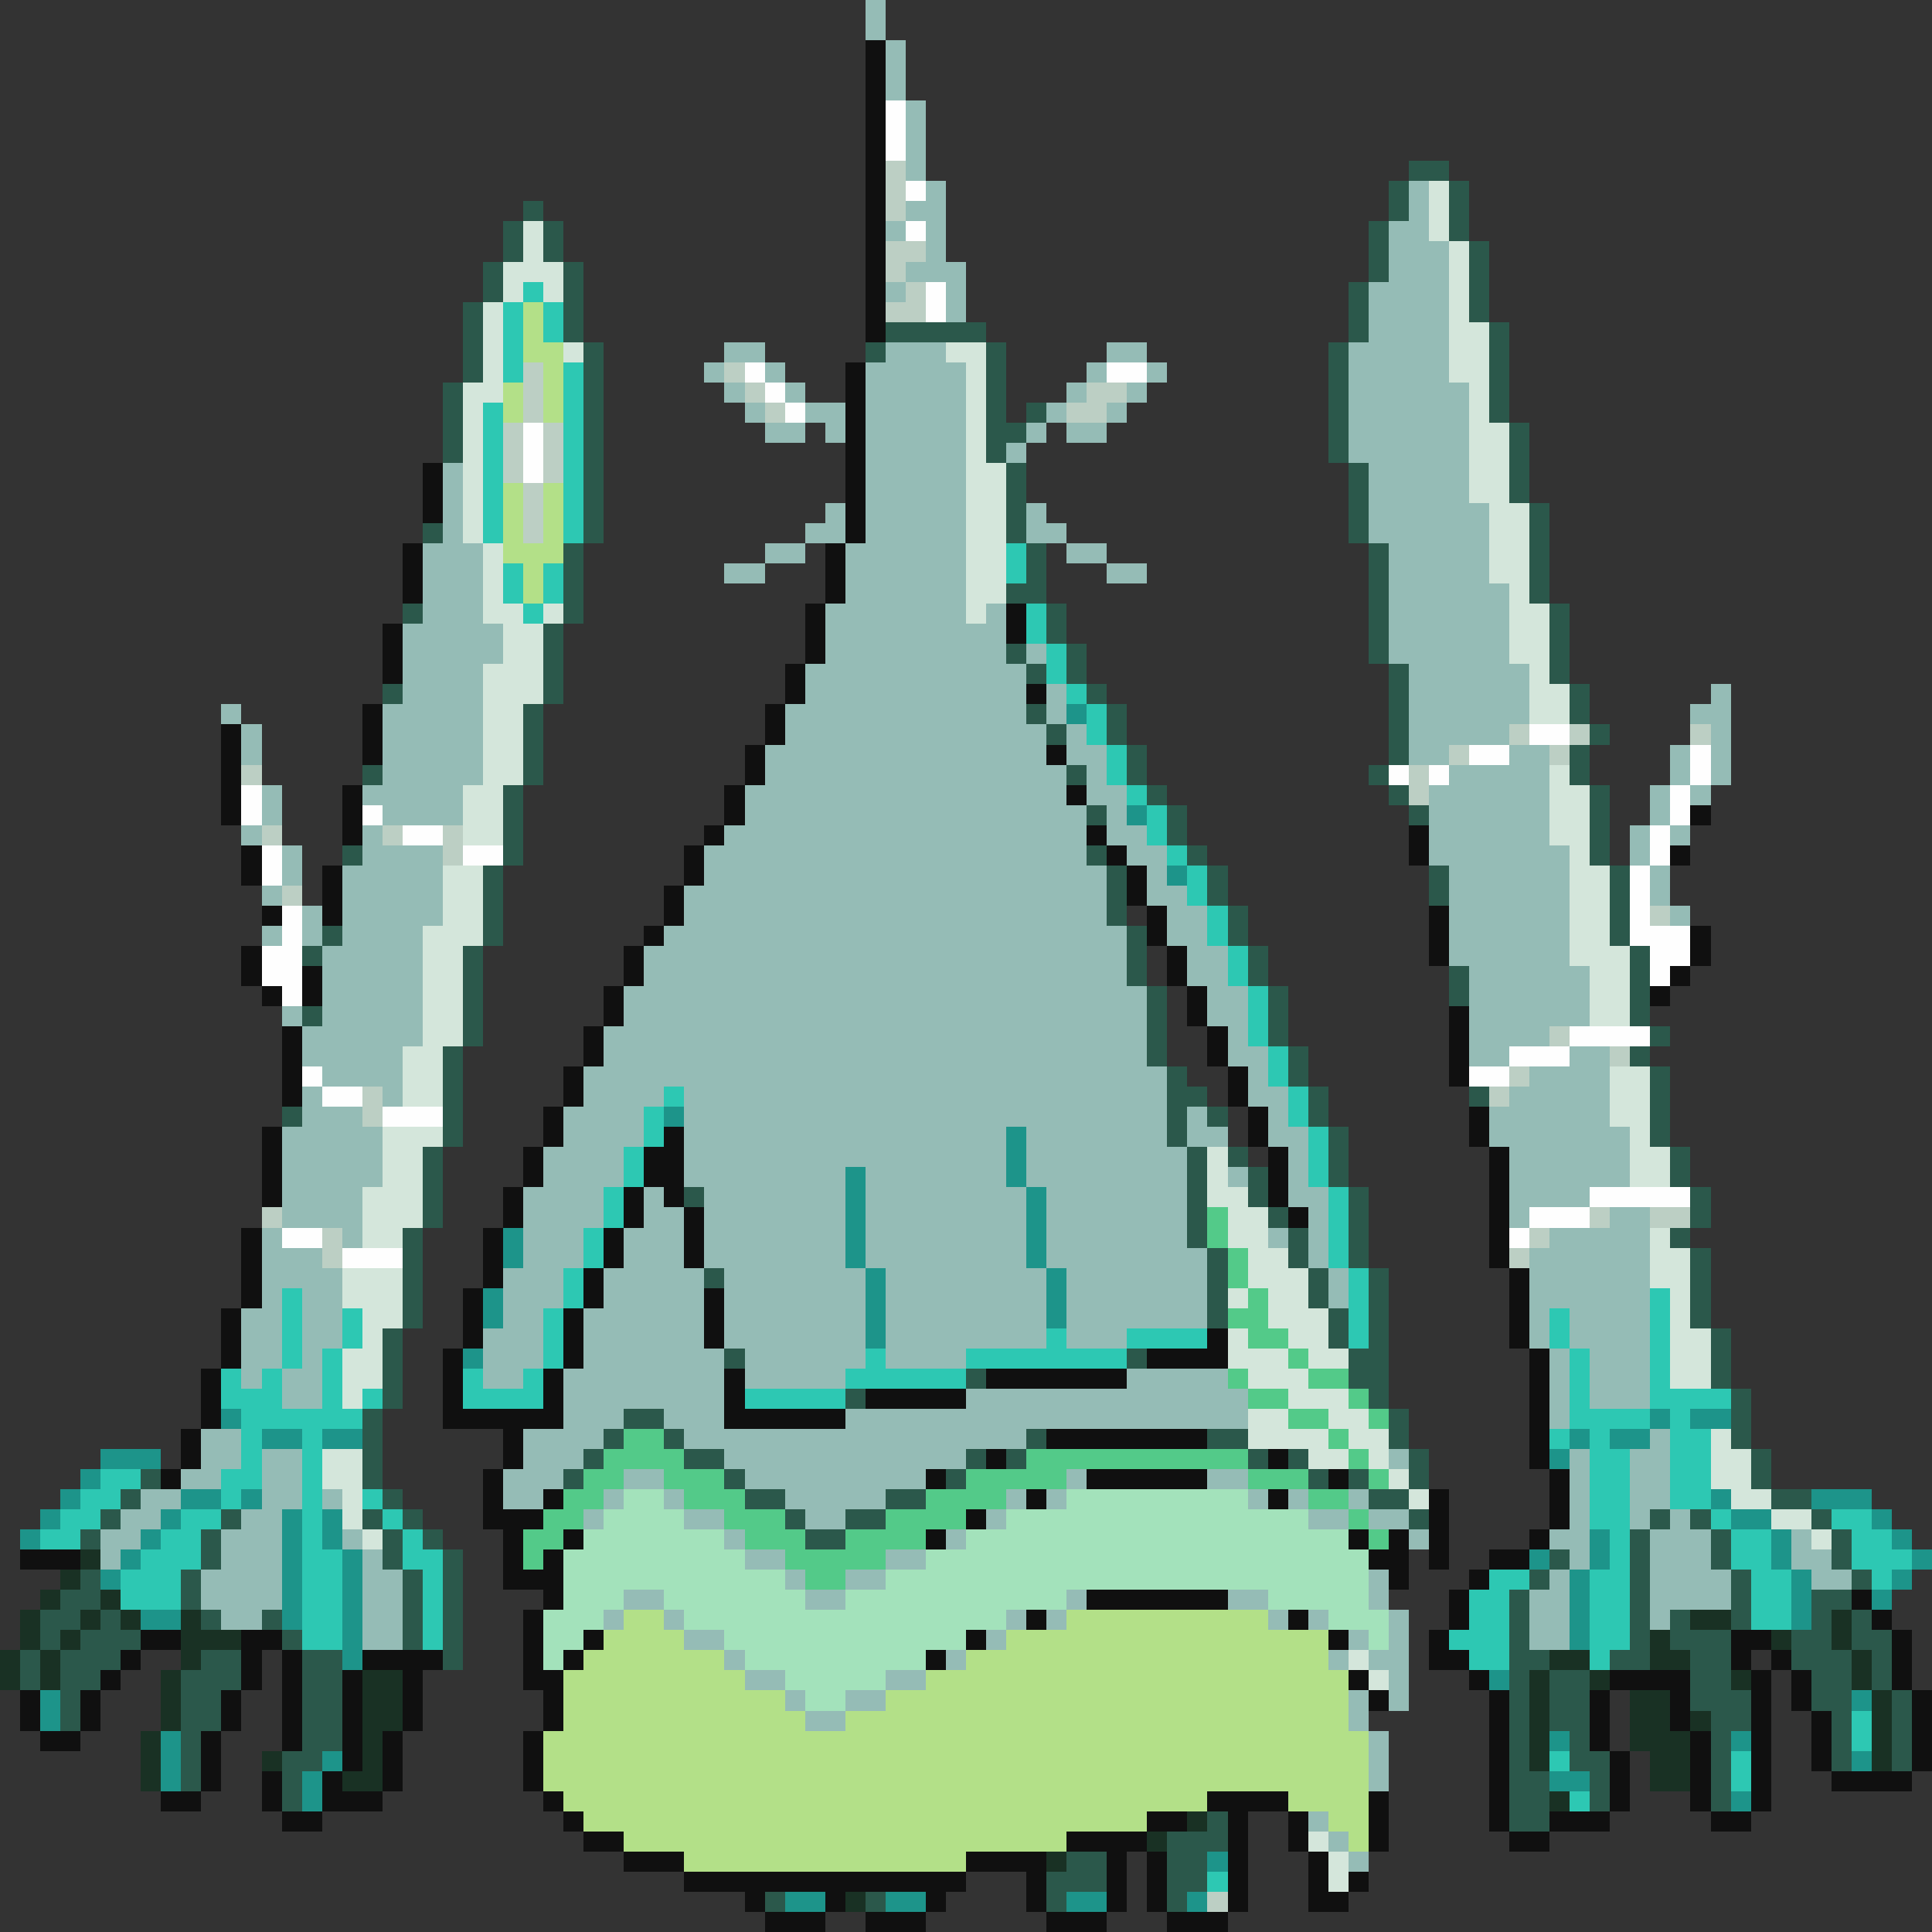 <svg xmlns="http://www.w3.org/2000/svg" viewBox="0 -0.5 96 96" shape-rendering="crispEdges">
<rect x="0" y="-0.5" width="96" height="96" fill="#333333" stroke="none"/>
<path stroke="#95bcb6" d="M43 0h1M43 1h1M44 2h1M44 3h1M44 4h1M45 5h1M45 6h1M45 7h1M45 8h1M46 9h1M70 9h1M45 10h2M70 10h1M44 11h1M46 11h1M69 11h2M46 12h1M69 12h3M45 13h3M69 13h3M44 14h1M47 14h1M68 14h4M47 15h1M68 15h4M68 16h4M36 17h2M44 17h3M55 17h2M67 17h5M35 18h1M38 18h1M43 18h5M54 18h1M57 18h1M67 18h5M36 19h1M39 19h1M43 19h5M53 19h1M56 19h1M67 19h6M37 20h1M40 20h2M43 20h5M52 20h1M55 20h1M67 20h6M38 21h2M41 21h1M43 21h5M51 21h1M53 21h2M67 21h6M43 22h5M50 22h1M67 22h6M22 23h1M43 23h5M68 23h5M22 24h1M43 24h5M68 24h5M22 25h1M41 25h1M43 25h5M51 25h1M68 25h6M22 26h1M40 26h2M43 26h5M51 26h2M68 26h6M21 27h3M38 27h2M42 27h6M53 27h2M69 27h5M21 28h3M36 28h2M42 28h6M55 28h2M69 28h5M21 29h3M42 29h6M69 29h6M21 30h3M41 30h7M49 30h1M69 30h6M20 31h5M41 31h9M69 31h6M20 32h5M41 32h9M51 32h1M69 32h6M20 33h4M40 33h11M70 33h6M20 34h4M40 34h11M52 34h1M70 34h6M85 34h1M11 35h1M19 35h5M39 35h12M52 35h1M70 35h6M84 35h2M12 36h1M19 36h5M39 36h13M53 36h1M70 36h5M85 36h1M12 37h1M19 37h5M38 37h14M53 37h2M70 37h2M75 37h2M83 37h1M85 37h1M19 38h5M38 38h15M54 38h1M72 38h5M83 38h1M85 38h1M13 39h1M18 39h5M37 39h16M54 39h2M71 39h6M82 39h1M84 39h1M13 40h1M19 40h4M37 40h17M55 40h1M71 40h6M82 40h1M12 41h1M18 41h1M36 41h18M55 41h2M71 41h6M81 41h1M83 41h1M14 42h1M18 42h4M35 42h19M56 42h2M71 42h7M81 42h1M14 43h1M17 43h5M35 43h20M57 43h1M72 43h6M82 43h1M13 44h1M17 44h5M34 44h21M57 44h2M72 44h6M82 44h1M15 45h1M17 45h5M34 45h21M58 45h2M72 45h6M83 45h1M13 46h1M15 46h1M17 46h4M33 46h23M58 46h2M72 46h6M16 47h5M32 47h24M59 47h2M72 47h6M16 48h5M32 48h24M59 48h2M73 48h6M16 49h5M31 49h26M60 49h2M73 49h6M14 50h1M16 50h5M31 50h26M60 50h2M73 50h6M15 51h6M30 51h27M61 51h1M73 51h4M15 52h5M30 52h27M61 52h2M73 52h2M78 52h2M16 53h4M29 53h29M62 53h1M76 53h4M15 54h1M19 54h1M29 54h4M34 54h24M62 54h2M75 54h5M15 55h3M28 55h4M34 55h24M59 55h1M63 55h1M74 55h6M14 56h5M28 56h4M34 56h16M51 56h7M59 56h2M63 56h2M74 56h7M14 57h5M27 57h4M34 57h16M51 57h8M64 57h1M75 57h6M14 58h5M27 58h4M34 58h8M43 58h7M51 58h8M61 58h1M64 58h1M75 58h6M14 59h4M26 59h4M32 59h1M35 59h7M43 59h8M52 59h7M64 59h2M75 59h4M14 60h4M26 60h4M32 60h2M35 60h7M43 60h8M52 60h7M65 60h1M75 60h1M80 60h2M13 61h1M17 61h1M26 61h3M31 61h3M35 61h7M43 61h8M52 61h7M63 61h1M65 61h1M77 61h5M13 62h3M26 62h3M31 62h3M35 62h7M43 62h8M52 62h8M65 62h1M76 62h6M13 63h4M25 63h3M30 63h5M36 63h7M44 63h8M53 63h7M66 63h1M76 63h6M13 64h1M15 64h2M25 64h3M30 64h5M36 64h7M44 64h8M53 64h7M66 64h1M76 64h6M12 65h2M15 65h2M25 65h2M29 65h6M36 65h7M44 65h8M53 65h7M76 65h1M78 65h4M12 66h2M15 66h2M24 66h3M29 66h6M36 66h7M44 66h8M53 66h3M76 66h1M78 66h4M12 67h2M15 67h1M24 67h3M29 67h7M37 67h6M44 67h4M77 67h1M79 67h3M12 68h1M14 68h2M24 68h2M28 68h8M37 68h5M56 68h5M77 68h1M79 68h3M14 69h2M28 69h8M48 69h14M77 69h1M79 69h3M28 70h3M33 70h3M42 70h20M77 70h1M10 71h2M26 71h4M34 71h17M82 71h1M10 72h2M13 72h2M26 72h3M36 72h12M69 72h1M78 72h1M81 72h2M9 73h2M13 73h2M25 73h3M31 73h2M37 73h9M53 73h1M60 73h2M78 73h1M81 73h2M7 74h2M13 74h2M16 74h1M25 74h2M30 74h1M33 74h1M39 74h5M50 74h1M52 74h1M62 74h1M64 74h1M67 74h1M78 74h1M81 74h2M6 75h2M12 75h2M29 75h1M34 75h2M40 75h2M49 75h1M65 75h2M68 75h2M78 75h1M81 75h1M83 75h1M5 76h2M11 76h3M17 76h1M36 76h1M47 76h1M70 76h1M77 76h2M82 76h3M89 76h1M5 77h1M11 77h3M18 77h1M37 77h2M44 77h2M78 77h1M82 77h3M89 77h2M10 78h4M18 78h2M39 78h1M42 78h2M68 78h1M77 78h1M82 78h4M90 78h2M10 79h4M18 79h2M31 79h2M40 79h2M53 79h1M61 79h2M68 79h1M76 79h2M82 79h4M11 80h2M18 80h2M30 80h1M33 80h1M50 80h1M52 80h1M63 80h1M65 80h1M69 80h1M76 80h2M82 80h1M18 81h2M34 81h2M49 81h1M67 81h1M69 81h1M76 81h2M36 82h1M47 82h1M66 82h1M68 82h2M37 83h2M44 83h2M69 83h1M39 84h1M42 84h2M67 84h1M69 84h1M40 85h2M67 85h1M68 86h1M68 87h1M68 88h1M65 90h1M66 91h1M67 92h1" />
<path stroke="#101010" d="M43 2h1M43 3h1M43 4h1M43 5h1M43 6h1M43 7h1M43 8h1M43 9h1M43 10h1M43 11h1M43 12h1M43 13h1M43 14h1M43 15h1M43 16h1M42 18h1M42 19h1M42 20h1M42 21h1M42 22h1M21 23h1M42 23h1M21 24h1M42 24h1M21 25h1M42 25h1M42 26h1M20 27h1M41 27h1M20 28h1M41 28h1M20 29h1M41 29h1M40 30h1M50 30h1M19 31h1M40 31h1M50 31h1M19 32h1M40 32h1M19 33h1M39 33h1M39 34h1M51 34h1M18 35h1M38 35h1M11 36h1M18 36h1M38 36h1M11 37h1M18 37h1M37 37h1M52 37h1M11 38h1M37 38h1M11 39h1M17 39h1M36 39h1M53 39h1M11 40h1M17 40h1M36 40h1M84 40h1M17 41h1M35 41h1M54 41h1M70 41h1M12 42h1M34 42h1M55 42h1M70 42h1M83 42h1M12 43h1M16 43h1M34 43h1M56 43h1M16 44h1M33 44h1M56 44h1M13 45h1M16 45h1M33 45h1M57 45h1M71 45h1M32 46h1M57 46h1M71 46h1M84 46h1M12 47h1M31 47h1M58 47h1M71 47h1M84 47h1M12 48h1M15 48h1M31 48h1M58 48h1M83 48h1M13 49h1M15 49h1M30 49h1M59 49h1M82 49h1M30 50h1M59 50h1M72 50h1M14 51h1M29 51h1M60 51h1M72 51h1M14 52h1M29 52h1M60 52h1M72 52h1M14 53h1M28 53h1M61 53h1M72 53h1M14 54h1M28 54h1M61 54h1M27 55h1M62 55h1M73 55h1M13 56h1M27 56h1M33 56h1M62 56h1M73 56h1M13 57h1M26 57h1M32 57h2M63 57h1M74 57h1M13 58h1M26 58h1M32 58h2M63 58h1M74 58h1M13 59h1M25 59h1M31 59h1M33 59h1M63 59h1M74 59h1M25 60h1M31 60h1M34 60h1M64 60h1M74 60h1M12 61h1M24 61h1M30 61h1M34 61h1M74 61h1M12 62h1M24 62h1M30 62h1M34 62h1M74 62h1M12 63h1M24 63h1M29 63h1M75 63h1M12 64h1M23 64h1M29 64h1M35 64h1M75 64h1M11 65h1M23 65h1M28 65h1M35 65h1M75 65h1M11 66h1M23 66h1M28 66h1M35 66h1M60 66h1M75 66h1M11 67h1M22 67h1M28 67h1M57 67h4M76 67h1M10 68h1M22 68h1M27 68h1M36 68h1M49 68h7M76 68h1M10 69h1M22 69h1M27 69h1M36 69h1M43 69h5M76 69h1M10 70h1M22 70h6M36 70h6M76 70h1M9 71h1M25 71h1M52 71h8M76 71h1M9 72h1M25 72h1M49 72h1M63 72h1M76 72h1M8 73h1M24 73h1M46 73h1M54 73h6M66 73h1M77 73h1M24 74h1M27 74h1M51 74h1M63 74h1M71 74h1M77 74h1M24 75h3M48 75h1M71 75h1M77 75h1M25 76h1M28 76h1M46 76h1M67 76h1M69 76h1M71 76h1M76 76h1M1 77h3M25 77h1M27 77h1M68 77h2M71 77h1M74 77h2M25 78h3M69 78h1M73 78h1M27 79h1M54 79h7M72 79h1M92 79h1M26 80h1M51 80h1M64 80h1M72 80h1M93 80h1M7 81h2M12 81h2M26 81h1M29 81h1M48 81h1M66 81h1M71 81h1M86 81h2M94 81h1M6 82h1M12 82h1M14 82h1M18 82h4M26 82h1M28 82h1M46 82h1M71 82h2M86 82h1M88 82h1M94 82h1M5 83h1M12 83h1M14 83h1M17 83h1M20 83h1M26 83h2M67 83h1M73 83h1M80 83h4M87 83h1M89 83h1M94 83h1M1 84h1M4 84h1M11 84h1M14 84h1M17 84h1M20 84h1M27 84h1M68 84h1M74 84h1M79 84h1M83 84h1M87 84h1M89 84h1M95 84h1M1 85h1M4 85h1M11 85h1M14 85h1M17 85h1M20 85h1M27 85h1M74 85h1M79 85h1M83 85h1M87 85h1M90 85h1M95 85h1M2 86h2M10 86h1M14 86h1M17 86h1M19 86h1M26 86h1M74 86h1M79 86h1M84 86h1M87 86h1M90 86h1M95 86h1M10 87h1M17 87h1M19 87h1M26 87h1M74 87h1M80 87h1M84 87h1M87 87h1M90 87h1M95 87h1M10 88h1M13 88h1M16 88h1M19 88h1M26 88h1M74 88h1M80 88h1M84 88h1M87 88h1M91 88h4M8 89h2M13 89h1M16 89h3M27 89h1M60 89h4M68 89h1M74 89h1M80 89h1M84 89h1M87 89h1M14 90h2M28 90h1M57 90h2M61 90h1M64 90h1M68 90h1M74 90h1M77 90h3M85 90h2M29 91h2M53 91h4M61 91h1M64 91h1M68 91h1M75 91h2M31 92h3M48 92h4M55 92h1M57 92h1M61 92h1M65 92h1M34 93h14M51 93h1M55 93h1M57 93h1M61 93h1M65 93h1M67 93h1M37 94h1M41 94h1M46 94h1M51 94h1M55 94h1M57 94h1M61 94h1M65 94h2M38 95h3M43 95h3M52 95h3M58 95h3" />
<path stroke="#fefefe" d="M44 5h1M44 6h1M44 7h1M45 9h1M45 11h1M46 14h1M46 15h1M37 18h1M55 18h2M38 19h1M39 20h1M26 21h1M26 22h1M26 23h1M76 36h2M73 37h2M84 37h1M69 38h1M71 38h1M84 38h1M12 39h1M83 39h1M12 40h1M18 40h1M83 40h1M20 41h2M82 41h1M13 42h1M23 42h2M82 42h1M13 43h1M81 43h1M81 44h1M14 45h1M81 45h1M14 46h1M81 46h3M13 47h2M82 47h2M13 48h2M82 48h1M14 49h1M78 51h4M75 52h3M15 53h1M73 53h2M16 54h2M19 55h3M79 59h5M76 60h3M14 61h2M75 61h1M17 62h3" />
<path stroke="#bccfc4" d="M44 8h1M44 9h1M44 10h1M44 12h2M44 13h1M45 14h1M44 15h2M26 18h1M36 18h1M26 19h1M37 19h1M54 19h2M26 20h1M38 20h1M53 20h2M25 21h1M27 21h1M25 22h1M27 22h1M25 23h1M27 23h1M26 24h1M26 25h1M26 26h1M75 36h1M78 36h1M84 36h1M72 37h1M77 37h1M12 38h1M70 38h1M70 39h1M13 41h1M19 41h1M22 41h1M22 42h1M14 44h1M82 45h1M77 51h1M80 52h1M75 53h1M18 54h1M74 54h1M18 55h1M13 60h1M79 60h1M82 60h2M16 61h1M76 61h1M16 62h1M75 62h1M60 94h1" />
<path stroke="#2b584b" d="M70 8h2M69 9h1M72 9h1M26 10h1M69 10h1M72 10h1M25 11h1M27 11h1M68 11h1M72 11h1M25 12h1M27 12h1M68 12h1M73 12h1M24 13h1M28 13h1M68 13h1M73 13h1M24 14h1M28 14h1M67 14h1M73 14h1M23 15h1M28 15h1M67 15h1M73 15h1M23 16h1M28 16h1M44 16h5M67 16h1M74 16h1M23 17h1M29 17h1M43 17h1M49 17h1M66 17h1M74 17h1M23 18h1M29 18h1M49 18h1M66 18h1M74 18h1M22 19h1M29 19h1M49 19h1M66 19h1M74 19h1M22 20h1M29 20h1M49 20h1M51 20h1M66 20h1M74 20h1M22 21h1M29 21h1M49 21h2M66 21h1M75 21h1M22 22h1M29 22h1M49 22h1M66 22h1M75 22h1M29 23h1M50 23h1M67 23h1M75 23h1M29 24h1M50 24h1M67 24h1M75 24h1M29 25h1M50 25h1M67 25h1M76 25h1M21 26h1M29 26h1M50 26h1M67 26h1M76 26h1M28 27h1M51 27h1M68 27h1M76 27h1M28 28h1M51 28h1M68 28h1M76 28h1M28 29h1M50 29h2M68 29h1M76 29h1M20 30h1M28 30h1M52 30h1M68 30h1M77 30h1M27 31h1M52 31h1M68 31h1M77 31h1M27 32h1M50 32h1M53 32h1M68 32h1M77 32h1M27 33h1M51 33h1M53 33h1M69 33h1M77 33h1M19 34h1M27 34h1M54 34h1M69 34h1M78 34h1M26 35h1M51 35h1M55 35h1M69 35h1M78 35h1M26 36h1M52 36h1M55 36h1M69 36h1M79 36h1M26 37h1M56 37h1M69 37h1M78 37h1M18 38h1M26 38h1M53 38h1M56 38h1M68 38h1M78 38h1M25 39h1M57 39h1M69 39h1M79 39h1M25 40h1M54 40h1M58 40h1M70 40h1M79 40h1M25 41h1M58 41h1M79 41h1M17 42h1M25 42h1M54 42h1M59 42h1M79 42h1M24 43h1M55 43h1M60 43h1M71 43h1M80 43h1M24 44h1M55 44h1M60 44h1M71 44h1M80 44h1M24 45h1M55 45h1M61 45h1M80 45h1M16 46h1M24 46h1M56 46h1M61 46h1M80 46h1M15 47h1M23 47h1M56 47h1M62 47h1M81 47h1M23 48h1M56 48h1M62 48h1M72 48h1M81 48h1M23 49h1M57 49h1M63 49h1M72 49h1M81 49h1M15 50h1M23 50h1M57 50h1M63 50h1M81 50h1M23 51h1M57 51h1M63 51h1M82 51h1M22 52h1M57 52h1M64 52h1M81 52h1M22 53h1M58 53h1M64 53h1M82 53h1M22 54h1M58 54h2M65 54h1M73 54h1M82 54h1M14 55h1M22 55h1M58 55h1M60 55h1M65 55h1M82 55h1M22 56h1M58 56h1M66 56h1M82 56h1M21 57h1M59 57h1M61 57h1M66 57h1M83 57h1M21 58h1M59 58h1M62 58h1M66 58h1M83 58h1M21 59h1M34 59h1M59 59h1M62 59h1M67 59h1M84 59h1M21 60h1M59 60h1M63 60h1M67 60h1M84 60h1M20 61h1M59 61h1M64 61h1M67 61h1M83 61h1M20 62h1M60 62h1M64 62h1M67 62h1M84 62h1M20 63h1M35 63h1M60 63h1M65 63h1M68 63h1M84 63h1M20 64h1M60 64h1M65 64h1M68 64h1M84 64h1M20 65h1M60 65h1M66 65h1M68 65h1M84 65h1M19 66h1M66 66h1M68 66h1M85 66h1M19 67h1M36 67h1M56 67h1M67 67h2M85 67h1M19 68h1M48 68h1M67 68h2M85 68h1M19 69h1M42 69h1M68 69h1M86 69h1M18 70h1M31 70h2M69 70h1M86 70h1M18 71h1M30 71h1M33 71h1M51 71h1M60 71h2M69 71h1M86 71h1M18 72h1M29 72h1M34 72h2M48 72h1M50 72h1M62 72h1M64 72h1M70 72h1M87 72h1M7 73h1M18 73h1M28 73h1M36 73h1M47 73h1M65 73h1M67 73h1M70 73h1M87 73h1M6 74h1M19 74h1M37 74h2M44 74h2M68 74h2M88 74h2M5 75h1M11 75h1M18 75h1M20 75h1M39 75h1M42 75h2M70 75h1M82 75h1M84 75h1M90 75h1M4 76h1M10 76h1M19 76h1M21 76h1M40 76h2M81 76h1M85 76h1M91 76h1M10 77h1M19 77h1M22 77h1M77 77h1M81 77h1M85 77h1M91 77h1M4 78h1M9 78h1M20 78h1M22 78h1M76 78h1M81 78h1M86 78h1M92 78h1M3 79h2M9 79h1M20 79h1M22 79h1M75 79h1M81 79h1M86 79h1M90 79h2M2 80h2M5 80h1M10 80h1M13 80h1M20 80h1M22 80h1M75 80h1M81 80h1M83 80h1M86 80h1M90 80h1M92 80h1M2 81h1M4 81h3M14 81h1M20 81h1M22 81h1M75 81h1M81 81h1M83 81h3M89 81h2M92 81h2M1 82h1M3 82h3M10 82h2M15 82h2M22 82h1M75 82h2M80 82h2M84 82h2M89 82h3M93 82h1M1 83h1M3 83h2M9 83h3M15 83h2M75 83h1M77 83h2M84 83h2M90 83h2M93 83h1M3 84h1M9 84h2M15 84h2M75 84h1M77 84h2M84 84h3M90 84h2M94 84h1M3 85h1M9 85h2M15 85h2M75 85h1M77 85h2M85 85h2M91 85h1M94 85h1M9 86h1M15 86h2M75 86h1M78 86h1M85 86h1M91 86h1M94 86h1M9 87h1M14 87h2M75 87h1M78 87h2M85 87h1M91 87h1M94 87h1M9 88h1M14 88h1M75 88h2M79 88h1M85 88h1M14 89h1M75 89h2M79 89h1M85 89h1M60 90h1M75 90h2M58 91h3M53 92h2M58 92h2M52 93h3M58 93h2M38 94h1M43 94h1M52 94h1M58 94h1" />
<path stroke="#d4e6db" d="M71 9h1M71 10h1M26 11h1M71 11h1M26 12h1M72 12h1M25 13h3M72 13h1M25 14h1M27 14h1M72 14h1M24 15h1M72 15h1M24 16h1M72 16h2M24 17h1M28 17h1M47 17h2M72 17h2M24 18h1M48 18h1M72 18h2M23 19h2M48 19h1M73 19h1M23 20h1M48 20h1M73 20h1M23 21h1M48 21h1M73 21h2M23 22h1M48 22h1M73 22h2M23 23h1M48 23h2M73 23h2M23 24h1M48 24h2M73 24h2M23 25h1M48 25h2M74 25h2M23 26h1M48 26h2M74 26h2M24 27h1M48 27h2M74 27h2M24 28h1M48 28h2M74 28h2M24 29h1M48 29h2M75 29h1M24 30h2M27 30h1M48 30h1M75 30h2M25 31h2M75 31h2M25 32h2M75 32h2M24 33h3M76 33h1M24 34h3M76 34h2M24 35h2M76 35h2M24 36h2M24 37h2M24 38h2M77 38h1M23 39h2M77 39h2M23 40h2M77 40h2M23 41h2M77 41h2M78 42h1M22 43h2M78 43h2M22 44h2M78 44h2M22 45h2M78 45h2M21 46h3M78 46h2M21 47h2M78 47h3M21 48h2M79 48h2M21 49h2M79 49h2M21 50h2M79 50h2M21 51h2M20 52h2M20 53h2M80 53h2M20 54h2M80 54h2M80 55h2M19 56h3M81 56h1M19 57h2M60 57h1M81 57h2M19 58h2M60 58h1M81 58h2M18 59h3M60 59h2M18 60h3M61 60h2M18 61h2M61 61h2M82 61h1M62 62h2M82 62h2M17 63h3M62 63h3M82 63h2M17 64h3M61 64h1M63 64h2M83 64h1M18 65h2M63 65h3M83 65h1M18 66h1M61 66h1M64 66h2M83 66h2M17 67h2M61 67h3M65 67h2M83 67h2M17 68h2M62 68h3M83 68h2M17 69h1M64 69h3M62 70h2M66 70h2M62 71h4M67 71h2M85 71h1M16 72h2M65 72h2M68 72h1M85 72h2M16 73h2M69 73h1M85 73h2M17 74h1M70 74h1M86 74h2M17 75h1M88 75h2M18 76h1M90 76h1M67 82h1M68 83h1M65 91h1M66 92h1M66 93h1" />
<path stroke="#2dc8b3" d="M26 14h1M25 15h1M27 15h1M25 16h1M27 16h1M25 17h1M25 18h1M28 18h1M28 19h1M24 20h1M28 20h1M24 21h1M28 21h1M24 22h1M28 22h1M24 23h1M28 23h1M24 24h1M28 24h1M24 25h1M28 25h1M24 26h1M28 26h1M50 27h1M25 28h1M27 28h1M50 28h1M25 29h1M27 29h1M26 30h1M51 30h1M51 31h1M52 32h1M52 33h1M53 34h1M54 35h1M54 36h1M55 37h1M55 38h1M56 39h1M57 40h1M57 41h1M58 42h1M59 43h1M59 44h1M60 45h1M60 46h1M61 47h1M61 48h1M62 49h1M62 50h1M62 51h1M63 52h1M63 53h1M33 54h1M64 54h1M32 55h1M64 55h1M32 56h1M65 56h1M31 57h1M65 57h1M31 58h1M65 58h1M30 59h1M66 59h1M30 60h1M66 60h1M29 61h1M66 61h1M29 62h1M66 62h1M28 63h1M67 63h1M14 64h1M28 64h1M67 64h1M82 64h1M14 65h1M17 65h1M27 65h1M67 65h1M77 65h1M82 65h1M14 66h1M17 66h1M27 66h1M52 66h1M56 66h4M67 66h1M77 66h1M82 66h1M14 67h1M16 67h1M27 67h1M43 67h1M48 67h8M78 67h1M82 67h1M11 68h1M13 68h1M16 68h1M23 68h1M26 68h1M42 68h6M78 68h1M82 68h1M11 69h3M16 69h1M18 69h1M23 69h4M37 69h5M78 69h1M82 69h4M12 70h6M78 70h4M83 70h1M12 71h1M15 71h1M77 71h1M79 71h1M83 71h2M12 72h1M15 72h1M79 72h2M83 72h2M5 73h2M11 73h2M15 73h1M79 73h2M83 73h2M4 74h2M11 74h1M15 74h1M18 74h1M79 74h2M83 74h2M3 75h2M9 75h2M15 75h1M19 75h1M79 75h2M85 75h1M91 75h2M2 76h2M8 76h2M15 76h1M20 76h1M80 76h1M86 76h2M92 76h2M7 77h3M15 77h2M20 77h2M80 77h1M86 77h2M92 77h3M6 78h3M15 78h2M21 78h1M74 78h2M79 78h2M87 78h2M93 78h1M6 79h3M15 79h2M21 79h1M73 79h2M79 79h2M87 79h2M15 80h2M21 80h1M73 80h2M79 80h2M87 80h2M15 81h2M21 81h1M72 81h3M79 81h2M73 82h2M79 82h1M92 85h1M92 86h1M77 87h1M86 87h1M86 88h1M78 89h1M60 93h1" />
<path stroke="#b3e088" d="M26 15h1M26 16h1M26 17h2M27 18h1M25 19h1M27 19h1M25 20h1M27 20h1M25 24h1M27 24h1M25 25h1M27 25h1M25 26h1M27 26h1M25 27h3M26 28h1M26 29h1M31 80h2M53 80h10M30 81h4M50 81h16M29 82h7M48 82h18M28 83h9M46 83h21M28 84h11M44 84h23M28 85h12M42 85h25M27 86h41M27 87h41M27 88h41M28 89h32M64 89h4M29 90h28M66 90h2M31 91h22M67 91h1M34 92h14" />
<path stroke="#1d948a" d="M53 35h1M56 40h1M58 43h1M33 55h1M50 56h1M50 57h1M42 58h1M50 58h1M42 59h1M51 59h1M42 60h1M51 60h1M25 61h1M42 61h1M51 61h1M25 62h1M42 62h1M51 62h1M43 63h1M52 63h1M24 64h1M43 64h1M52 64h1M24 65h1M43 65h1M52 65h1M43 66h1M23 67h1M11 70h1M82 70h1M84 70h2M13 71h2M16 71h2M78 71h1M80 71h2M5 72h3M77 72h1M4 73h1M3 74h1M9 74h2M12 74h1M85 74h1M90 74h3M2 75h1M8 75h1M14 75h1M16 75h1M86 75h2M93 75h1M1 76h1M7 76h1M14 76h1M16 76h1M79 76h1M88 76h1M94 76h1M6 77h1M14 77h1M17 77h1M76 77h1M79 77h1M88 77h1M95 77h1M5 78h1M14 78h1M17 78h1M78 78h1M89 78h1M94 78h1M14 79h1M17 79h1M78 79h1M89 79h1M93 79h1M7 80h2M14 80h1M17 80h1M78 80h1M89 80h1M17 81h1M78 81h1M17 82h1M74 83h1M2 84h1M92 84h1M2 85h1M8 86h1M77 86h1M86 86h1M8 87h1M16 87h1M92 87h1M8 88h1M15 88h1M77 88h2M15 89h1M86 89h1M60 92h1M39 94h2M44 94h2M53 94h2M59 94h1" />
<path stroke="#53ca89" d="M60 60h1M60 61h1M61 62h1M61 63h1M62 64h1M61 65h2M62 66h2M64 67h1M61 68h1M65 68h2M62 69h2M67 69h1M64 70h2M68 70h1M31 71h2M66 71h1M30 72h4M51 72h11M67 72h1M29 73h2M33 73h3M48 73h5M62 73h3M68 73h1M28 74h2M34 74h3M46 74h4M65 74h2M27 75h2M36 75h3M44 75h4M67 75h1M26 76h2M37 76h3M42 76h4M68 76h1M26 77h1M39 77h5M40 78h2" />
<path stroke="#a3e2bb" d="M31 74h2M53 74h9M30 75h4M50 75h15M29 76h7M48 76h19M28 77h9M46 77h22M28 78h11M44 78h24M28 79h3M33 79h7M42 79h11M63 79h5M27 80h3M34 80h16M66 80h3M27 81h2M36 81h12M68 81h1M27 82h1M37 82h9M39 83h5M40 84h2" />
<path stroke="#193124" d="M4 77h1M3 78h1M2 79h1M5 79h1M1 80h1M4 80h1M6 80h1M9 80h1M84 80h2M91 80h1M1 81h1M3 81h1M9 81h3M82 81h1M88 81h1M91 81h1M0 82h1M2 82h1M9 82h1M77 82h2M82 82h2M92 82h1M0 83h1M2 83h1M8 83h1M18 83h2M76 83h1M79 83h1M86 83h1M92 83h1M8 84h1M18 84h2M76 84h1M81 84h2M93 84h1M8 85h1M18 85h2M76 85h1M81 85h2M84 85h1M93 85h1M7 86h1M18 86h1M76 86h1M81 86h3M93 86h1M7 87h1M13 87h1M18 87h1M76 87h1M82 87h2M93 87h1M7 88h1M17 88h2M82 88h2M77 89h1M59 90h1M57 91h1M52 92h1M42 94h1" />
</svg>